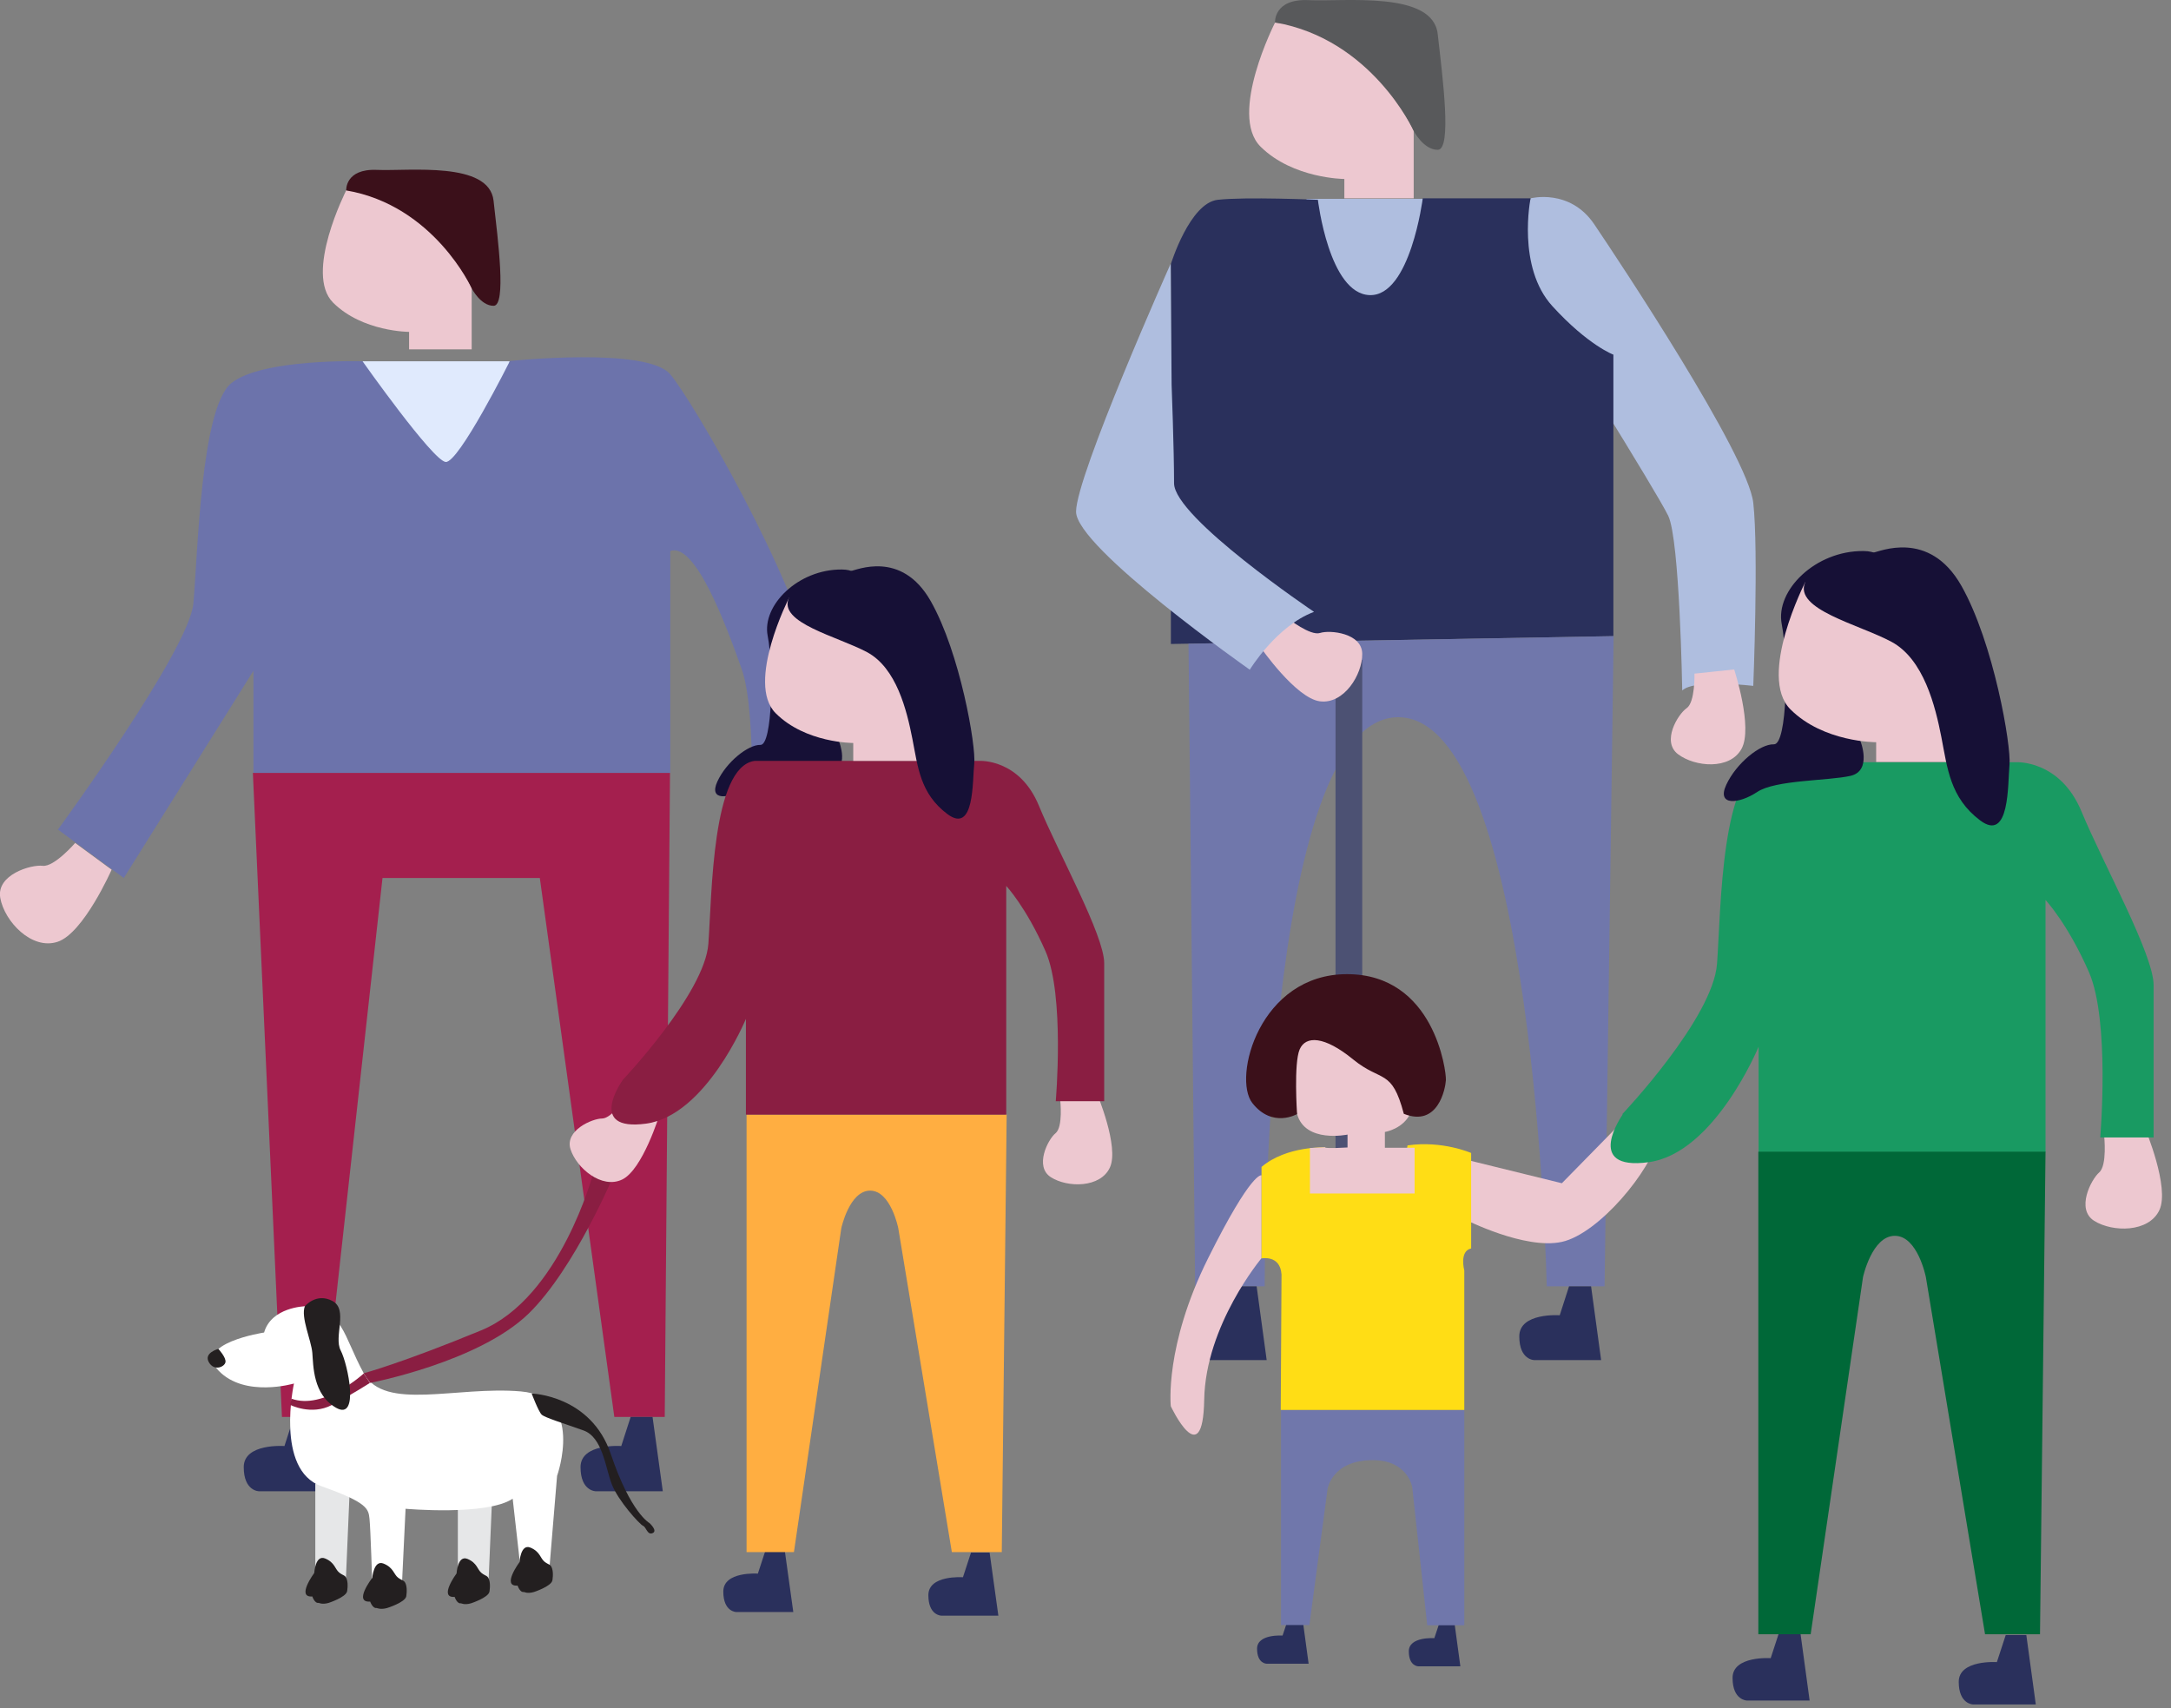 <svg width="230" height="181" viewBox="0 0 230 181" fill="none" xmlns="http://www.w3.org/2000/svg">
<rect x="0" y="0" width="230" height="181" fill="#808080" stroke="none"/>
<g clip-path="url(#clip0_102_2)">
<path d="M7.981 89.293C7.981 89.293 5.751 91.879 4.519 91.732C3.286 91.585 -0.411 92.672 0.029 95.141C0.469 97.609 3.345 100.695 6.103 99.784C8.862 98.873 11.825 92.144 11.825 92.144L7.981 89.322V89.293Z" fill="#EDC8D0"/>
<path d="M81.897 89.44C81.897 89.44 81.985 92.849 80.958 93.554C79.931 94.259 77.906 97.551 79.931 99.079C81.955 100.607 86.122 100.989 87.531 98.432C88.939 95.876 86.65 88.911 86.65 88.911L81.897 89.41V89.44Z" fill="#EDC8D0"/>
<path d="M36.679 20.175C36.679 20.175 32.189 28.991 35.3 32.076C38.41 35.162 43.34 35.162 43.34 35.162V37.013H49.971V30.519C49.971 30.519 45.658 20.762 36.679 20.145V20.175Z" fill="#EDC8D0"/>
<path d="M36.679 20.175C36.679 20.175 36.532 17.853 39.936 18C43.34 18.147 51.82 17.06 52.289 21.262C52.759 25.464 53.669 32.4 52.289 32.4C50.91 32.4 49.971 30.548 49.971 30.548C49.971 30.548 45.981 21.762 36.679 20.175Z" fill="#3B101A"/>
<path d="M38.381 38.277H53.991L53.023 49.973L40.64 50.532L38.381 38.277Z" fill="#E0EAFD"/>
<path d="M26.79 81.888L29.871 150.124H34.214L40.523 93.025H57.19L65.083 150.124H70.424L70.981 81.888H26.79Z" fill="#A41F4E"/>
<path d="M31.133 150.124L30.135 153.21C30.135 153.21 25.822 152.887 25.822 155.443C25.822 158 27.436 158 27.436 158H34.537L33.451 150.124H31.133Z" fill="#2A305C"/>
<path d="M66.814 150.124L65.817 153.21C65.817 153.21 61.503 152.887 61.503 155.443C61.503 158 63.117 158 63.117 158H70.218L69.132 150.124H66.814Z" fill="#2A305C"/>
<path d="M6.103 87.941C6.103 87.941 20.012 68.928 20.482 63.961C20.951 58.995 21.244 43.243 24.502 40.599C27.759 37.954 38.41 38.277 38.41 38.277C38.41 38.277 45.834 48.798 47.213 48.945C48.592 49.092 54.021 38.248 54.021 38.248C54.021 38.248 68.546 36.72 71.01 39.658C73.475 42.597 84.127 60.993 86.298 70.897C88.469 80.8 88 90.527 88 90.527H79.52C79.52 90.527 80.283 75.687 78.581 70.897C76.879 66.107 73.651 57.438 71.01 58.378V81.888H26.849V71.073L13.116 93.025L6.162 87.912L6.103 87.941Z" fill="#6C73AB"/>
</g>
<path d="M112.324 116.585C112.324 116.585 112.64 119.411 111.826 120.067C111.013 120.722 109.566 123.594 111.329 124.724C113.092 125.854 116.596 125.877 117.591 123.684C118.586 121.491 116.212 115.862 116.212 115.862L112.301 116.585H112.324Z" fill="#EDC8D0"/>
<path d="M81.149 164.105L80.29 166.727C80.29 166.727 76.628 166.456 76.628 168.626C76.628 170.796 78.007 170.796 78.007 170.796H84.043L83.116 164.105H81.149Z" fill="#2A305C"/>
<path d="M102.874 164.489L102.015 167.111C102.015 167.111 98.353 166.84 98.353 169.01C98.353 171.18 99.732 171.18 99.732 171.18H105.768L104.841 164.489H102.874Z" fill="#2A305C"/>
<path d="M88.903 78.584C88.903 78.584 90.056 81.478 87.931 81.952C85.806 82.427 80.72 82.337 78.979 83.49C77.238 84.642 75.046 84.891 75.995 82.811C76.945 80.731 79.273 78.878 80.562 78.923C81.85 78.968 81.963 70.604 81.33 67.371C80.697 64.138 84.563 60.295 89.197 60.34C93.832 60.386 87.14 66.399 88.881 78.561L88.903 78.584Z" fill="#161036"/>
<path d="M79.092 118.077V164.444H84.111L89.129 130.127C89.129 130.127 89.988 126.148 92.181 126.148C94.374 126.148 95.165 130.127 95.165 130.127L100.84 164.444H106.13L106.649 118.077H79.069H79.092Z" fill="#FFAE41"/>
<path d="M33.404 157.165V167.518H36.637L37.089 156.893L33.404 157.165Z" fill="#E6E7E8"/>
<path d="M48.505 157.662V168.016H51.738L52.19 157.391L48.505 157.662Z" fill="#E6E7E8"/>
<path d="M33.291 166.659C33.291 166.659 31.347 169.282 33.088 169.146C33.088 169.146 33.336 169.914 33.766 169.824C33.766 169.824 34.15 170.028 34.828 169.824C34.828 169.824 36.637 169.236 36.773 168.603C36.773 168.603 36.908 167.88 36.75 167.36C36.592 166.84 36.388 166.976 35.936 166.614C35.484 166.252 35.484 165.551 34.444 165.122C33.404 164.692 33.291 166.659 33.291 166.659Z" fill="#231F20"/>
<path d="M48.37 166.705C48.37 166.705 46.425 169.327 48.166 169.191C48.166 169.191 48.415 169.96 48.844 169.869C48.844 169.869 49.229 170.073 49.907 169.869C49.907 169.869 51.715 169.282 51.851 168.649C51.851 168.649 51.987 167.925 51.828 167.405C51.67 166.885 51.467 167.021 51.015 166.659C50.562 166.298 50.562 165.597 49.523 165.167C48.483 164.738 48.37 166.705 48.37 166.705Z" fill="#231F20"/>
<path d="M32.296 138.401C32.296 138.401 28.747 138.492 27.979 141.182C27.979 141.182 20.383 142.335 23.163 145.228C25.944 148.122 31.143 146.585 31.143 146.585C31.143 146.585 29.131 155.718 34.037 157.459C38.943 159.199 39.033 159.855 39.146 160.917C39.259 161.98 39.44 167.812 39.44 167.812L42.582 167.88L42.967 159.855C42.967 159.855 51.535 160.624 54.315 158.792L55.152 166.207L58.226 165.914L59.017 156.374C59.017 156.374 62.001 148.009 55.174 147.421C48.347 146.834 40.751 149.546 38.536 145.5C36.32 141.453 36.411 138.763 32.274 138.379L32.296 138.401Z" fill="white"/>
<path d="M23.118 142.923C23.118 142.923 21.558 143.33 22.123 144.324C22.689 145.319 23.796 144.822 23.887 144.324C23.977 143.827 23.141 142.923 23.141 142.923H23.118Z" fill="#231F20"/>
<path d="M56.35 147.647C56.35 147.647 62.612 147.828 64.714 154.067C66.817 160.307 68.806 161.369 68.806 161.369C68.806 161.369 69.71 162.183 69.145 162.432C68.58 162.68 68.467 161.799 68.128 161.663C67.789 161.527 65.483 159.018 64.805 157.232C64.126 155.446 63.833 152.281 61.821 151.558C59.809 150.835 57.729 150.202 57.39 149.885C57.051 149.569 56.327 147.647 56.327 147.647H56.35Z" fill="#231F20"/>
<path d="M39.417 167.202C39.417 167.202 37.406 169.824 39.214 169.688C39.214 169.688 39.485 170.457 39.915 170.367C39.915 170.367 40.322 170.57 41.023 170.367C41.023 170.367 42.899 169.779 43.035 169.146C43.035 169.146 43.17 168.422 43.012 167.902C42.854 167.382 42.65 167.518 42.175 167.156C41.701 166.795 41.701 166.094 40.638 165.664C39.576 165.235 39.44 167.202 39.44 167.202H39.417Z" fill="#231F20"/>
<path d="M55.039 165.506C55.039 165.506 53.094 168.129 54.835 167.993C54.835 167.993 55.084 168.762 55.513 168.671C55.513 168.671 55.898 168.875 56.576 168.671C56.576 168.671 58.384 168.083 58.52 167.45C58.52 167.45 58.656 166.727 58.497 166.207C58.339 165.687 58.136 165.823 57.684 165.461C57.231 165.099 57.231 164.399 56.191 163.969C55.152 163.54 55.039 165.506 55.039 165.506Z" fill="#231F20"/>
<path d="M38.536 145.522C38.536 145.522 34.286 149.433 30.872 148.19L30.737 148.845C30.737 148.845 32.975 149.998 35.145 148.868C37.315 147.738 39.191 146.517 39.191 146.517L38.513 145.5L38.536 145.522Z" fill="#8A1E42"/>
<path d="M62.838 124.317C62.838 124.317 59.356 137.497 50.969 140.955C42.582 144.414 38.536 145.499 38.536 145.499L39.214 146.517C39.214 146.517 50.721 144.324 56.011 139.169C60.939 134.354 65.099 124.317 65.099 124.317H62.838Z" fill="#8A1E42"/>
<path d="M32.296 138.401C32.296 138.401 33.495 136.932 35.213 137.836C36.931 138.74 35.326 141.611 36.094 143.081C36.863 144.55 38.106 150.564 35.62 149.162C33.133 147.76 33.201 144.663 33.088 143.33C32.974 141.996 31.844 139.554 32.296 138.401Z" fill="#231F20"/>
<path d="M66.387 116.156C66.387 116.156 64.827 118.507 63.787 118.507C62.748 118.507 59.809 119.773 60.442 121.762C61.075 123.752 63.742 126.012 65.912 124.973C68.083 123.933 69.869 118.1 69.869 118.1L66.387 116.156Z" fill="#EDC8D0"/>
<path d="M65.935 114.46C65.935 114.46 74.661 105.26 75.046 99.992C75.43 94.725 75.43 81.274 79.928 80.618H103.778C103.778 80.618 108.006 80.37 110.063 85.366C112.12 90.362 116.981 99.088 116.981 102.049V116.676H111.849C111.849 116.676 112.821 105.463 110.764 100.783C108.707 96.104 106.604 93.866 106.604 93.866V118.1H79.024V107.95C79.024 107.95 74.797 118.191 68.444 119.05C62.092 119.909 65.935 114.483 65.935 114.483V114.46Z" fill="#8A1E42"/>
<path d="M83.591 63.347C83.591 63.347 79.002 72.367 82.166 75.555C85.332 78.742 90.395 78.72 90.395 78.72V80.619H97.2V73.972C97.2 73.972 92.769 64.003 83.568 63.347H83.591Z" fill="#EDC8D0"/>
<path d="M90.124 60.499C90.667 60.453 95.482 58.193 98.602 63.686C101.721 69.18 103.417 79.081 103.213 80.912C103.01 82.743 103.259 88.418 100.365 86.248C97.471 84.077 97.245 81.251 96.657 78.267C96.07 75.283 94.984 70.762 91.842 69.089C88.7 67.416 82.438 65.992 83.568 63.37C84.698 60.747 90.102 60.521 90.102 60.521L90.124 60.499Z" fill="#161036"/>
<path d="M138.4 21.066H152.183L151.327 31.371L140.399 31.89L138.4 21.066Z" fill="#AFBEDF"/>
<path d="M162.151 21.014C162.151 21.014 166.304 19.924 168.9 23.765C171.496 27.607 185.175 48.191 185.746 53.279C186.317 58.367 185.746 72.669 185.746 72.669C185.746 72.669 179.464 71.916 178.219 73.162C178.219 73.162 177.959 57.199 176.739 54.655C175.519 52.111 163.942 33.603 163.942 33.603C163.942 33.603 160.386 26.361 162.151 21.04V21.014Z" fill="#AFBEDF"/>
<path d="M124.046 27.971C124.046 27.971 126.044 21.508 129.003 21.17C131.962 20.833 139.62 21.17 139.62 21.17C139.62 21.17 140.788 31.112 145.097 31.267C149.406 31.423 150.73 21.014 150.73 21.014H162.151C162.151 21.014 160.671 28.282 164.461 32.435C168.251 36.589 170.925 37.575 170.925 37.575V67.4L124.046 68.231V27.971Z" fill="#2A305C"/>
<path d="M125.914 68.205L126.615 136.291H133.987C133.987 136.291 133.702 75.992 148.134 75.992C162.566 75.992 163.864 136.291 163.864 136.291H169.99L170.951 67.4L125.94 68.205H125.914Z" fill="#7077AB"/>
<path d="M179.516 71.397C179.516 71.397 179.594 74.409 178.686 75.032C177.777 75.654 175.986 78.562 177.777 79.912C179.568 81.261 183.254 81.599 184.5 79.341C185.746 77.082 183.722 70.93 183.722 70.93L179.516 71.372V71.397Z" fill="#EDC8D0"/>
<path d="M135.077 2.402C135.077 2.402 130.12 12.136 133.546 15.537C136.972 18.937 142.423 18.963 142.423 18.963V21.014H149.769V13.85C149.769 13.85 144.993 3.103 135.103 2.402H135.077Z" fill="#EDC8D0"/>
<path d="M135.077 2.403C135.077 2.403 134.896 -0.167 138.659 0.014C142.423 0.196 151.794 -0.998 152.313 3.597C152.832 8.191 153.845 15.874 152.313 15.874C150.782 15.874 149.743 13.824 149.743 13.824C149.743 13.824 145.331 4.142 135.077 2.377V2.403Z" fill="#58595B"/>
<path d="M144.318 69.918H141.489V142.235H144.318V69.918Z" fill="#4C5173"/>
<path d="M136.453 65.531C136.453 65.531 138.815 67.4 139.854 67.062C140.892 66.725 144.292 67.062 144.318 69.269C144.344 71.475 142.371 74.642 139.828 74.305C137.284 73.967 133.572 68.62 133.572 68.62L136.453 65.531Z" fill="#EDC8D0"/>
<path d="M139.205 64.83C135.233 66.31 132.404 70.956 132.404 70.956C132.404 70.956 114 58.029 114 54.214C114 50.398 124.02 27.945 124.02 27.945L124.123 40.768C124.123 40.768 124.383 47.569 124.383 51.203C124.383 54.837 139.179 64.804 139.179 64.804L139.205 64.83Z" fill="#AFBEDF"/>
<path d="M130.794 136.291L129.808 139.354C129.808 139.354 125.525 139.042 125.525 141.586C125.525 144.13 127.134 144.104 127.134 144.104H134.195L133.131 136.291H130.82H130.794Z" fill="#2A305C"/>
<path d="M166.226 136.291L165.24 139.354C165.24 139.354 160.957 139.042 160.957 141.586C160.957 144.13 162.566 144.104 162.566 144.104H169.627L168.562 136.291H166.252H166.226Z" fill="#2A305C"/>
<path d="M124.037 148.991C124.037 148.991 123.34 142.639 127.993 133.305C132.646 123.971 133.65 124.528 133.65 124.528V133.305C133.65 133.305 127.715 140.382 127.576 148.295C127.436 156.208 124.037 148.991 124.037 148.991Z" fill="#EDC8D0"/>
<path d="M155.159 122.829L165.468 125.364L172.545 118.148C172.545 118.148 176.363 117.145 175.666 120.544C174.969 123.943 169.397 130.714 165.468 131.577C161.54 132.441 155.159 129.181 155.159 129.181V122.829Z" fill="#EDC8D0"/>
<path d="M222.921 120.377C222.921 120.377 223.255 123.47 222.391 124.222C221.527 124.974 219.911 128.123 221.862 129.349C223.812 130.574 227.657 130.602 228.772 128.206C229.886 125.81 227.267 119.597 227.267 119.597L222.948 120.405L222.921 120.377Z" fill="#EDC8D0"/>
<path d="M136.519 171.365L135.878 173.288C135.878 173.288 133.176 173.092 133.176 174.681C133.176 176.269 134.179 176.269 134.179 176.269H138.637L137.968 171.337H136.519V171.365Z" fill="#2A305C"/>
<path d="M152.596 171.644L151.955 173.566C151.955 173.566 149.252 173.371 149.252 174.959C149.252 176.547 150.255 176.547 150.255 176.547H154.713L154.045 171.616H152.596V171.644Z" fill="#2A305C"/>
<path d="M188.538 172.786L187.591 175.684C187.591 175.684 183.551 175.405 183.551 177.774C183.551 180.142 185.056 180.17 185.056 180.17H191.715L190.712 172.814H188.538V172.786Z" fill="#2A305C"/>
<path d="M212.5 173.204L211.553 176.102C211.553 176.102 207.513 175.823 207.513 178.191C207.513 180.56 209.017 180.587 209.017 180.587H215.676L214.673 173.232H212.5V173.204Z" fill="#2A305C"/>
<path d="M149.141 121.352C152.819 120.823 155.856 122.16 155.856 122.16V132.274C154.574 132.553 155.131 134.614 155.131 134.614V149.382H135.683L135.767 135.032C135.628 132.915 133.649 133.333 133.649 133.333V123.637C136.324 121.38 140.364 121.575 140.364 121.575C140.364 121.575 140.504 124.278 144.739 124.278C148.974 124.278 149.113 121.352 149.113 121.352H149.141Z" fill="#FFDD15"/>
<path d="M140.392 121.575C140.559 121.714 142.76 121.575 142.76 121.575V120.21C142.76 120.21 138.247 121.157 137.411 118.009C136.575 114.86 134.569 108.786 142.593 108.591C150.618 108.396 150.228 116.058 149.475 117.841C148.723 119.625 146.717 119.931 146.717 119.931V121.603H149.865V126.451H138.776V121.631L140.392 121.547V121.575Z" fill="#EDC8D0"/>
<path d="M137.411 118.036C137.411 118.036 134.792 119.569 132.674 116.866C130.557 114.163 133.454 103.213 142.705 103.213C151.955 103.213 153.237 113.522 153.181 114.442C153.125 115.361 152.345 119.457 148.723 118.008C147.441 113.16 146.383 114.721 143.346 112.241C140.309 109.761 138.33 109.705 137.69 111.182C137.049 112.659 137.411 118.008 137.411 118.008V118.036Z" fill="#3B101A"/>
<path d="M135.711 149.382V172.173H138.72L140.643 157.768C140.643 157.768 141.089 154.703 145.435 154.703C149.169 154.703 149.615 157.573 149.615 157.573L151.203 172.201H155.131V149.409H135.683L135.711 149.382Z" fill="#7077AB"/>
<path d="M171.877 118.036C171.877 118.036 181.489 107.894 181.907 102.099C182.325 96.304 182.325 81.453 187.285 80.757H213.587C213.587 80.757 218.24 80.478 220.524 85.995C222.809 91.511 228.159 101.124 228.159 104.384V120.516H222.503C222.503 120.516 223.561 108.145 221.305 102.991C219.048 97.836 216.707 95.356 216.707 95.356V122.076H186.309V110.904C186.309 110.904 181.656 122.188 174.663 123.135C167.67 124.083 171.905 118.092 171.905 118.092L171.877 118.036Z" fill="#199A62"/>
<path d="M197.092 78.499C197.092 78.499 198.374 81.676 196.033 82.205C193.693 82.735 188.093 82.623 186.17 83.905C184.248 85.186 181.824 85.437 182.882 83.153C183.941 80.868 186.477 78.806 187.925 78.862C189.374 78.917 189.458 69.695 188.761 66.129C188.065 62.562 192.328 58.327 197.426 58.383C202.525 58.439 195.17 65.07 197.092 78.472V78.499Z" fill="#161036"/>
<path d="M191.241 61.699C191.241 61.699 186.17 71.645 189.681 75.156C193.191 78.667 198.764 78.639 198.764 78.639V80.728H206.287V73.401C206.287 73.401 201.383 62.395 191.269 61.699H191.241Z" fill="#EDC8D0"/>
<path d="M198.457 58.55C199.043 58.494 204.364 56.015 207.791 62.061C211.218 68.107 213.085 79.029 212.89 81.035C212.695 83.041 212.946 89.31 209.77 86.914C206.593 84.518 206.315 81.397 205.674 78.109C205.033 74.822 203.807 69.834 200.38 67.996C196.953 66.157 190.015 64.568 191.241 61.699C192.467 58.829 198.457 58.55 198.457 58.55Z" fill="#161036"/>
<path d="M186.282 122.021V173.148H191.826L197.371 135.311C197.371 135.311 198.318 130.936 200.742 130.936C203.166 130.936 204.03 135.311 204.03 135.311L210.299 173.148H216.122L216.707 122.021H186.309H186.282Z" fill="#006838"/>
<defs>
<clipPath id="clip0_102_2">
<rect width="88" height="140" fill="white" transform="translate(0 18)"/>
</clipPath>
</defs>
</svg>
